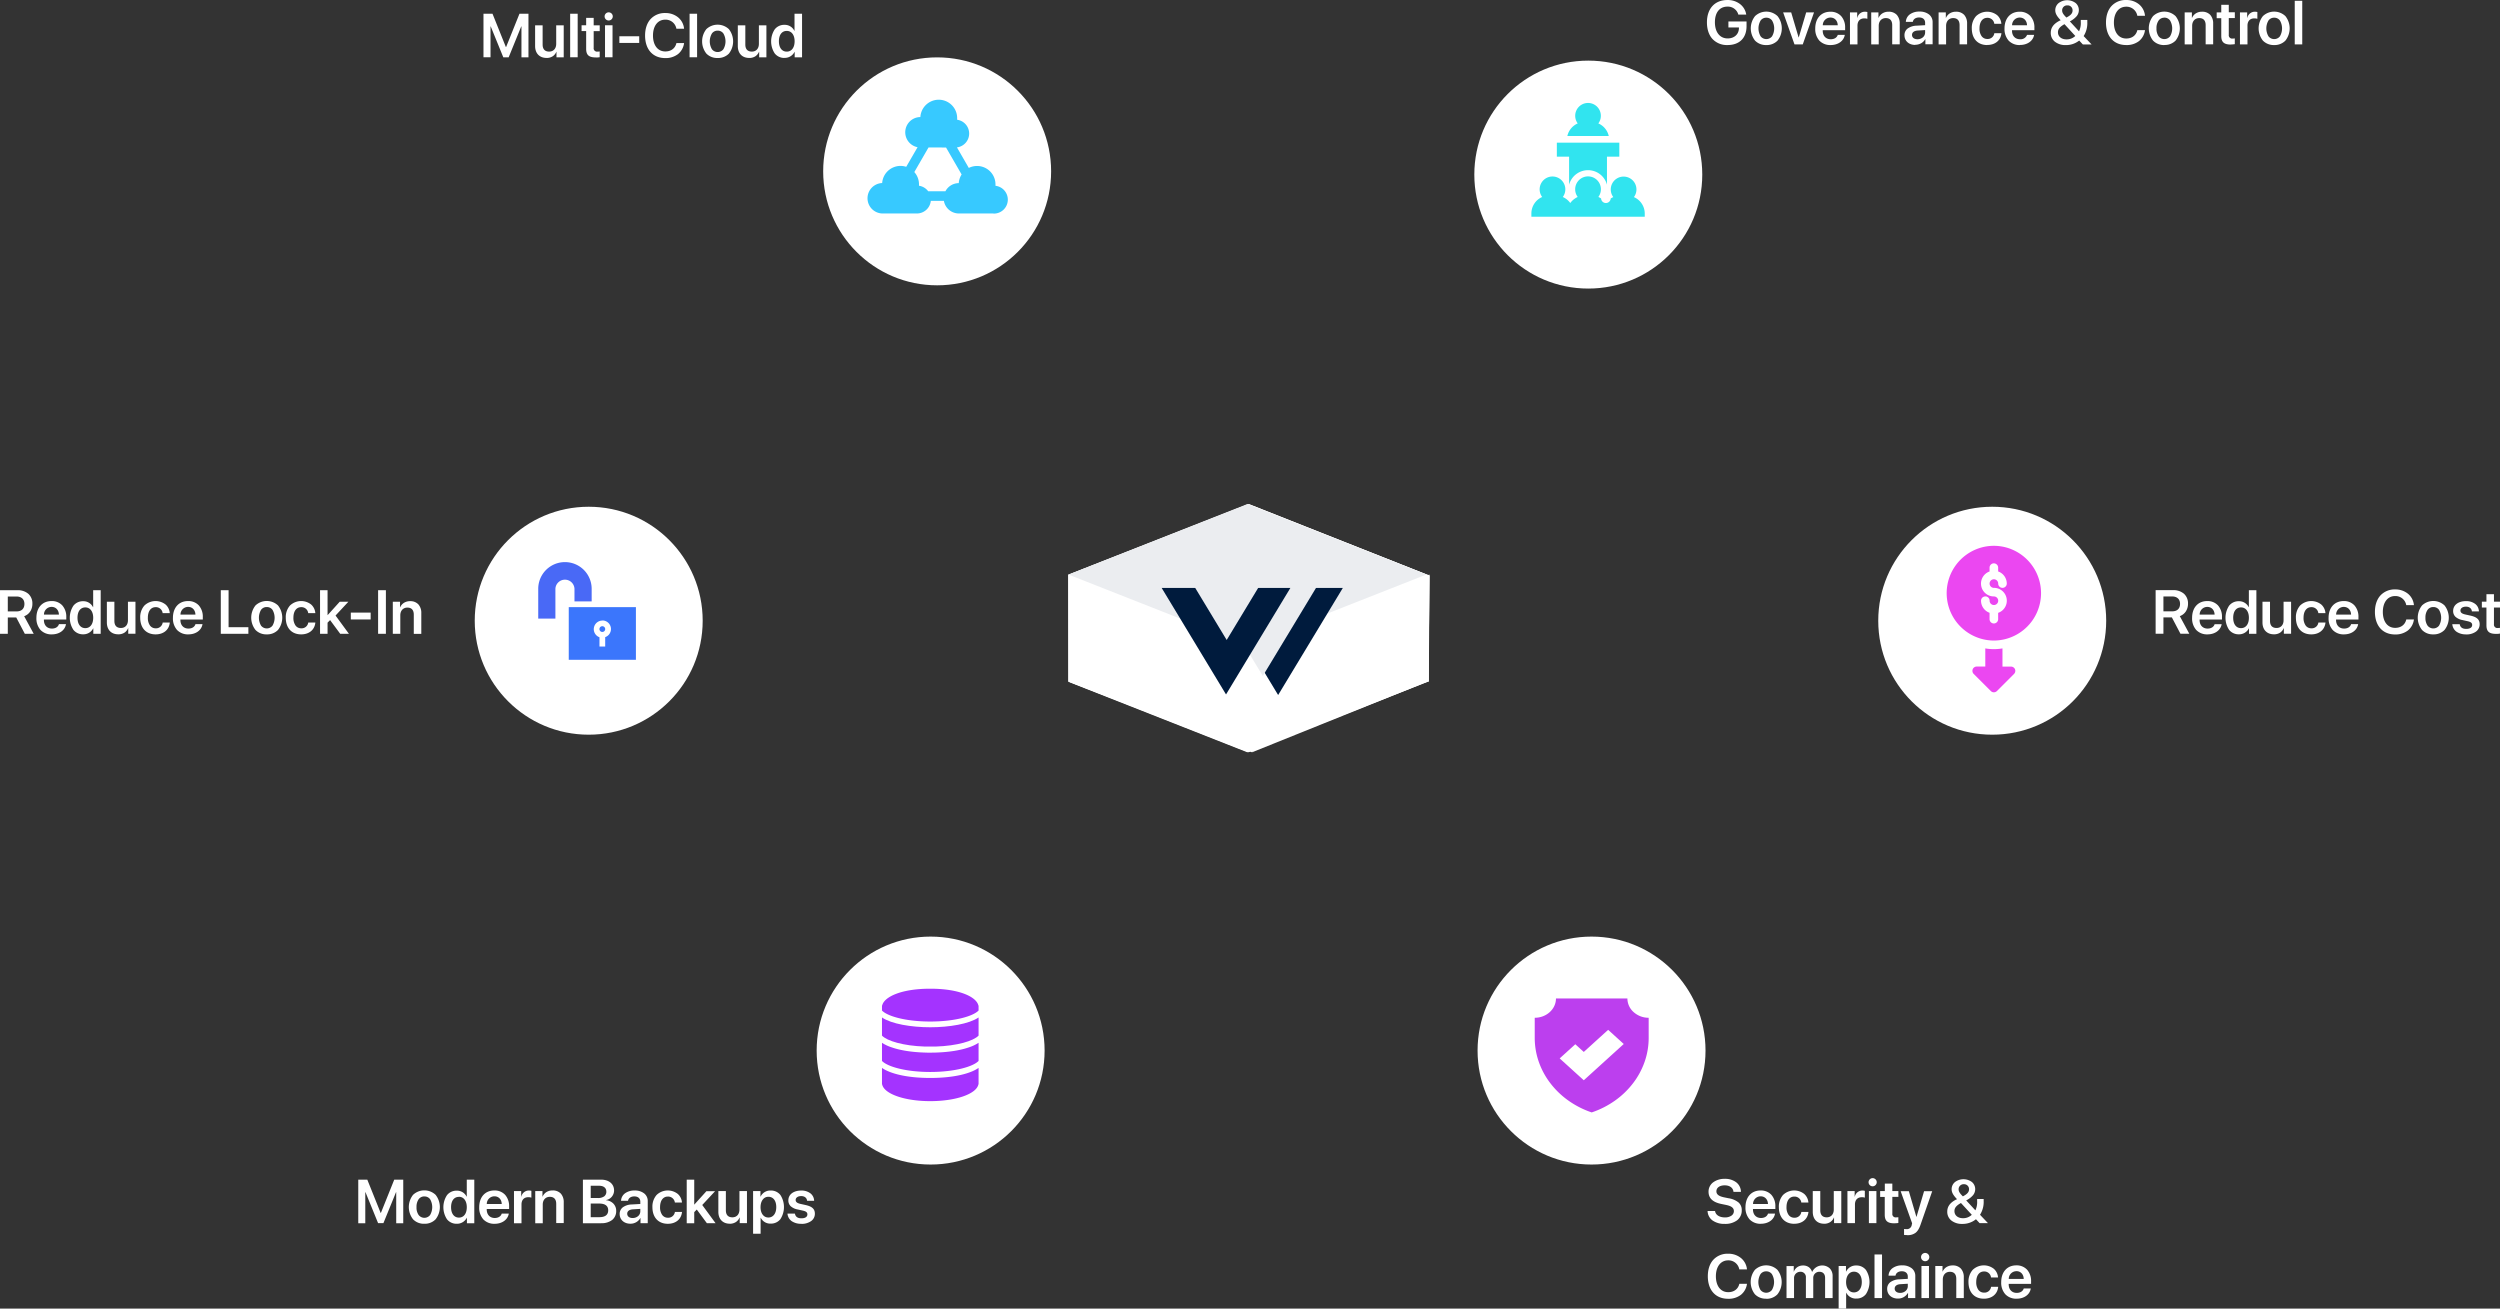 <svg xmlns="http://www.w3.org/2000/svg" xmlns:xlink="http://www.w3.org/1999/xlink" id="Layer_1" data-name="Layer 1" viewBox="0 0 1529.96 800.85"><rect x="0" y="0" width="1529.96" height="800.85" fill="#333333" stroke="none"/><title>powers-illustration</title><g id="Group_2" data-name="Group 2"><a xlink:href="https://timber.io" target="_blank"><g xmlns="http://www.w3.org/2000/svg" id="Multi-Cloud"><circle id="Oval" cx="573.52" cy="104.86" r="69.75" fill="#fff"/><path id="Multi-Cloud-2" d="M6819.7,6834.63c-7.65,0-12.4-5.29-12.4-13.8,0-4.16,1.16-7.64,3.36-10.07a11.75,11.75,0,0,1,9-3.7,12.12,12.12,0,0,1,7.86,2.65,10.17,10.17,0,0,1,3.64,6.94h-4.7a6.69,6.69,0,0,0-6.8-5.54c-4.57,0-7.52,3.81-7.52,9.72s2.89,9.74,7.54,9.74c3.53,0,6.07-1.91,6.8-5.12h4.68a10.27,10.27,0,0,1-3.7,6.73A12.37,12.37,0,0,1,6819.7,6834.63Zm32-.06a9.18,9.18,0,0,1-6.9-2.71,12.06,12.06,0,0,1,0-14.95,10.06,10.06,0,0,1,13.77,0,12.1,12.1,0,0,1,0,15A9.22,9.22,0,0,1,6851.67,6834.57Zm0-16.73a4.18,4.18,0,0,0-3.49,1.71,9.55,9.55,0,0,0,0,9.67,4.45,4.45,0,0,0,6.24.77,4.61,4.61,0,0,0,.76-.77,9.58,9.58,0,0,0,0-9.67,4.22,4.22,0,0,0-3.5-1.72Zm19.3,16.69c-4.29,0-6.95-2.79-6.95-7.28v-12.67h4.6v11.74c0,2.83,1.37,4.33,4,4.33s4.3-1.86,4.3-4.73v-11.34h4.6v19.6h-4.43v-3.4h-.1a6.08,6.08,0,0,1-2.26,2.77,6.76,6.76,0,0,1-3.72,1Zm-124,0c-4.29,0-7-2.79-7-7.28v-12.67h4.6v11.74c0,2.83,1.37,4.33,4,4.33s4.31-1.86,4.31-4.73v-11.34h4.6v19.6h-4.43v-3.4H6753a6,6,0,0,1-2.27,2.77,6.76,6.76,0,0,1-3.72,1Zm145.58,0a7.37,7.37,0,0,1-5.92-2.73,13.41,13.41,0,0,1,0-14.78,7.34,7.34,0,0,1,5.92-2.74,6.5,6.5,0,0,1,6.06,3.63h.11V6807.5h4.61v26.68h-4.51v-3.35h-.08a6.67,6.67,0,0,1-6.19,3.67ZM6894,6818c-3,0-4.8,2.43-4.8,6.34s1.84,6.34,4.8,6.34,4.81-2.49,4.81-6.34-1.88-6.34-4.8-6.34Zm-116.86,16.23c-4.25,0-5.9-1.48-5.9-5.3v-10.84h-2.81v-3.55h2.81V6810h4.6v4.58h3.7v3.55h-3.7v10.19a2.06,2.06,0,0,0,1.71,2.35,2.36,2.36,0,0,0,.65,0,9.76,9.76,0,0,0,1.32-.09v3.51A12.66,12.66,0,0,1,6777.09,6834.27Zm-64.43-.09h-4.31V6807.5h5.53l8.17,20.36h.15l8.17-20.36h5.51v26.68h-4.29v-18.93h-.13l-7.71,18.93h-3.26l-7.71-18.93h-.12v18.93Zm126.42,0h-4.6V6807.5h4.6v26.68Zm-51.75,0h-4.6v-19.6h4.6v19.6Zm-21.33,0h-4.6V6807.5h4.6v26.68Zm37.66-8.78h-12.15v-4.1h12.15ZM6785,6811.63a2.5,2.5,0,1,1,2.53-2.5,2.52,2.52,0,0,1-2.53,2.5Z" transform="translate(-6412.52 -6799.08)" fill="#fff"/><g id="cloud-computing"><path id="Shape" d="M7020.5,6929.73h-21.17a9.34,9.34,0,0,1-9.17-7.73h-8a8.58,8.58,0,0,1-8.5,7.73h-21.16a9.32,9.32,0,0,1-.11-18.63,11.28,11.28,0,0,1,12-10.46,10.92,10.92,0,0,1,2.72.53l6.95-12a9.31,9.31,0,0,1,1.71-18.45,11.27,11.27,0,0,1,22.52.79c0,.29,0,.58,0,.86a8.53,8.53,0,0,1-.13,16.91l7.25,12.57a11.28,11.28,0,0,1,16.33,10.08,8.12,8.12,0,0,1,0,.86,8.53,8.53,0,0,1-1.22,17Zm-39.73-40.42-8.7,15.07a11.3,11.3,0,0,1,2.86,7.51c0,.28,0,.57,0,.86a8.61,8.61,0,0,1,5.65,3.4h10.51a9.3,9.3,0,0,1,8.17-5,11.36,11.36,0,0,1,1.76-5.29l-9.53-16.5Z" transform="translate(-6412.52 -6799.08)" fill="#37c9ff"/></g></g></a><a xlink:href="https://timber.io" target="_blank"><g xmlns="http://www.w3.org/2000/svg" id="Lock-In"><circle id="Oval-2" cx="360.28" cy="379.87" r="69.75" fill="#fff"/><g id="lock"><path id="Path" d="M6764.09,7159.43v7.7h10.52v-7.7a16.35,16.35,0,1,0-32.7,0v18.21h10.51v-18.21a5.84,5.84,0,0,1,11.67,0Z" transform="translate(-6412.52 -6799.08)" fill="#4969f6"/><path id="Shape-2" d="M6801.69,7202.86h-41.1v-32.22h41.1v32.22Zm-20.55-24a5.26,5.26,0,0,0-1.75,10.21v5.67h3.5V7189a5.25,5.25,0,0,0-1.75-10.21Z" transform="translate(-6412.52 -6799.08)" fill="#3b76fc"/><path id="Path-2" d="M6781.14,7182.31a1.76,1.76,0,1,0,1.75,1.76h0A1.76,1.76,0,0,0,6781.14,7182.31Z" transform="translate(-6412.52 -6799.08)" fill="#3b76fc"/></g><path id="ReduceLock-In" d="M6596.84,7187.31c-5.82,0-9.43-3.9-9.43-10.19a10.68,10.68,0,0,1,2.56-7.45,9.87,9.87,0,0,1,13-.6,7.78,7.78,0,0,1,2.52,5.24h-4.35a4.13,4.13,0,0,0-4.29-3.66c-2.94,0-4.77,2.48-4.77,6.47a8,8,0,0,0,1.31,4.78,4.25,4.25,0,0,0,3.5,1.7,4.07,4.07,0,0,0,4.27-3.55h4.35C6605.13,7184.46,6601.73,7187.31,6596.84,7187.31Zm-21.06,0a9.17,9.17,0,0,1-6.9-2.71,12.06,12.06,0,0,1,0-15,10.06,10.06,0,0,1,13.77,0,12.08,12.08,0,0,1,0,15,9.16,9.16,0,0,1-6.89,2.71Zm0-16.73a4.19,4.19,0,0,0-3.5,1.71,9.58,9.58,0,0,0,0,9.67,4.44,4.44,0,0,0,6.23.77,4.67,4.67,0,0,0,.77-.77,9.64,9.64,0,0,0,0-9.67,4.21,4.21,0,0,0-3.5-1.71Zm-48,16.73a9.12,9.12,0,0,1-6.92-2.71,10.59,10.59,0,0,1-2.51-7.4c0-6.25,3.63-10.28,9.24-10.28a8.65,8.65,0,0,1,6.61,2.67,10.33,10.33,0,0,1,2.43,7.14v1.5h-13.7v.28c0,3.19,1.94,5.25,4.94,5.25,2.12,0,3.76-1,4.27-2.7h4.31c-.6,3.74-4.08,6.25-8.67,6.25Zm-.17-16.83a4.71,4.71,0,0,0-4.64,4.72h9.15c-.09-2.82-1.9-4.72-4.51-4.72Zm-19.85,16.83c-5.82,0-9.43-3.9-9.43-10.19a10.68,10.68,0,0,1,2.56-7.45,9.88,9.88,0,0,1,13-.6,7.78,7.78,0,0,1,2.52,5.24h-4.35a4.14,4.14,0,0,0-4.28-3.66c-2.95,0-4.77,2.48-4.77,6.47a7.93,7.93,0,0,0,1.3,4.78,4.25,4.25,0,0,0,3.5,1.7,4.09,4.09,0,0,0,4.28-3.55h4.34C6516.06,7184.46,6512.65,7187.31,6507.76,7187.31Zm-63.53,0a9.14,9.14,0,0,1-6.92-2.71,10.64,10.64,0,0,1-2.51-7.4c0-6.25,3.63-10.28,9.25-10.28a8.63,8.63,0,0,1,6.6,2.67,10.39,10.39,0,0,1,2.44,7.14v1.5h-13.7v.28c0,3.19,1.93,5.25,4.93,5.25,2.13,0,3.76-1,4.27-2.7h4.31C6452.3,7184.8,6448.82,7187.31,6444.23,7187.31Zm-.17-16.83a4.71,4.71,0,0,0-4.64,4.72h9.15c-.09-2.82-1.9-4.72-4.51-4.72Zm40.81,16.79c-4.29,0-6.95-2.79-6.95-7.28v-12.67h4.6v11.74c0,2.83,1.37,4.33,4,4.33s4.3-1.86,4.3-4.73v-11.34h4.6v19.6H6491v-3.4h-.09a6,6,0,0,1-2.27,2.77A6.76,6.76,0,0,1,6484.87,7187.27Zm-21.5,0a7.37,7.37,0,0,1-5.92-2.73,13.41,13.41,0,0,1,0-14.78,7.35,7.35,0,0,1,5.92-2.74,6.49,6.49,0,0,1,6.06,3.63h.11v-10.38h4.6v26.68h-4.51v-3.35h-.07a6.67,6.67,0,0,1-6.19,3.67Zm1.38-16.46c-3,0-4.8,2.43-4.8,6.34s1.84,6.34,4.8,6.34,4.81-2.49,4.81-6.34-1.89-6.34-4.81-6.34Zm192.76,16.14h-4.6v-19.6h4.42v3.37h.1a6,6,0,0,1,2.34-2.74,7.09,7.09,0,0,1,3.81-1,6.59,6.59,0,0,1,5,2,7.74,7.74,0,0,1,1.77,5.35v12.66h-4.6v-11.74c0-2.83-1.36-4.33-3.92-4.33s-4.33,1.85-4.33,4.72v11.35Zm-44.53,0h-4.6v-26.68h4.6v15.25h.05l7.38-8.17h5.3l-7.84,8.43,8.18,11.17h-5.33l-6.19-8.38-1.55,1.57v6.8Zm-195.69,0h-4.77v-26.68h10.6a9.92,9.92,0,0,1,6.77,2.24,7.9,7.9,0,0,1,2.45,6.06,8.49,8.49,0,0,1-1.32,4.7,7.35,7.35,0,0,1-3.71,2.92l5.83,10.75h-5.44l-5.25-10h-5.16v10Zm0-22.81v9.11h5.38c3,0,4.79-1.66,4.79-4.57s-1.87-4.55-4.88-4.55Zm231.39,22.81h-4.77v-26.68h4.77v26.68Zm-84.16,0h-16.88v-26.68h4.77v22.65h12.11v4Zm74.84-8.78h-12.15V7174h12.15v4.1Z" transform="translate(-6412.52 -6799.08)" fill="#fff"/></g></a><a xlink:href="https://timber.io" target="_blank"><g xmlns="http://www.w3.org/2000/svg" id="Backup"><circle id="Oval-3" cx="569.53" cy="642.93" r="69.75" fill="#fff"/><g id="database"><path id="Path-3" d="M6984.91,7443.24c-1,0-2.05.05-3.08.05s-2.06,0-3.09-.05c-8.68-.24-15.59-1.46-20.57-3.21a24.24,24.24,0,0,1-5.89-2.78v11.11c3.36,3.51,14.65,6.75,29.55,6.75s26.19-3.24,29.56-6.75v-11.11a24.44,24.44,0,0,1-5.94,2.8C7000.47,7441.79,6993.57,7443,6984.91,7443.24Z" transform="translate(-6412.52 -6799.08)" fill="#a433ff"/><path id="Path-4" d="M6952.28,7421.75v11.11c3.12,3.26,13,6.28,26.34,6.7h.42l1.16,0h3.27l1.16,0h.41c13.3-.42,23.23-3.44,26.35-6.7v-11.11c-5.76,3.95-17.92,6-29.56,6S6958,7425.7,6952.28,7421.75Z" transform="translate(-6412.52 -6799.08)" fill="#a433ff"/><path id="Path-5" d="M7011.23,7414.25c-1.33-5.09-11.53-10.1-29.4-10.1s-28,5-29.38,10.06a1.06,1.06,0,0,0-.17.58v2.72c3.35,3.5,14.56,6.73,29.55,6.73s26.2-3.23,29.56-6.73v-2.72A1.13,1.13,0,0,0,7011.23,7414.25Z" transform="translate(-6412.52 -6799.08)" fill="#a433ff"/><path id="Path-6" d="M6952.28,7452.62v9.7a1.09,1.09,0,0,0,.13.53c1.4,5.79,13.89,10.11,29.42,10.11s28-4.3,29.41-10.07a1.16,1.16,0,0,0,.15-.57v-9.7c-4.89,3.44-15,6.15-29.56,6.15S6957.16,7456.06,6952.28,7452.62Z" transform="translate(-6412.52 -6799.08)" fill="#a433ff"/></g><path id="ModernBackups" d="M6878,7554.09h-4.6V7528h4.5v3.38h.09a6.59,6.59,0,0,1,6.17-3.72,7.34,7.34,0,0,1,5.94,2.72,13.59,13.59,0,0,1,0,14.81,7.26,7.26,0,0,1-5.87,2.72,6.5,6.5,0,0,1-6.14-3.57H6878v9.71Zm4.75-22.6c-2.84,0-4.77,2.55-4.79,6.34s1.9,6.35,4.79,6.35,4.83-2.43,4.83-6.35S6885.75,7531.49,6882.77,7531.49Zm20.17,16.53a10,10,0,0,1-6-1.69,6.27,6.27,0,0,1-2.48-4.54H6899c.35,1.93,1.66,2.87,4,2.87s3.63-.92,3.63-2.39c0-1.21-.78-1.86-2.76-2.31l-3.25-.72a8.52,8.52,0,0,1-4.23-2,4.79,4.79,0,0,1-1.41-3.56c0-3.61,3.16-6,7.86-6a8.93,8.93,0,0,1,5.7,1.75,5.89,5.89,0,0,1,2.21,4.54h-4.29c-.19-1.82-1.54-2.9-3.62-2.9s-3.39,1-3.39,2.4c0,1.17.92,1.92,2.87,2.36l3.25.72c4,.9,5.64,2.44,5.64,5.33a5.41,5.41,0,0,1-2.3,4.48,9.92,9.92,0,0,1-5.91,1.71Zm-81.7,0c-5.81,0-9.43-3.9-9.43-10.19a10.74,10.74,0,0,1,2.56-7.45,9.88,9.88,0,0,1,13-.6,7.78,7.78,0,0,1,2.52,5.24h-4.34a4.15,4.15,0,0,0-4.29-3.66c-2.94,0-4.77,2.48-4.77,6.48a7.84,7.84,0,0,0,1.31,4.77,4.22,4.22,0,0,0,3.5,1.7,4.07,4.07,0,0,0,4.27-3.56h4.35c-.38,4.42-3.78,7.27-8.68,7.27Zm-106,0a9.15,9.15,0,0,1-6.92-2.71,10.68,10.68,0,0,1-2.51-7.4c0-6.25,3.63-10.28,9.25-10.28a8.66,8.66,0,0,1,6.61,2.67,10.4,10.4,0,0,1,2.44,7.15v1.5h-13.7v.27c0,3.19,1.93,5.25,4.93,5.25,2.12,0,3.76-1,4.27-2.7h4.31c-.6,3.74-4.08,6.25-8.67,6.25Zm-.16-16.82a4.69,4.69,0,0,0-4.64,4.71h9.15C6719.5,7533.09,6717.69,7531.2,6715.08,7531.2ZM6672.22,7548a9.16,9.16,0,0,1-6.9-2.71,12.08,12.08,0,0,1,0-15,10.06,10.06,0,0,1,13.77,0,12.08,12.08,0,0,1,0,15A9.15,9.15,0,0,1,6672.22,7548Zm0-16.73a4.24,4.24,0,0,0-3.49,1.71,8.05,8.05,0,0,0-1.31,4.84,7.89,7.89,0,0,0,1.31,4.83,4.43,4.43,0,0,0,6.23.77,4.32,4.32,0,0,0,.77-.77,9.61,9.61,0,0,0,0-9.67A4.18,4.18,0,0,0,6672.22,7531.29Zm186.92,16.7c-4.28,0-7-2.8-7-7.29V7528h4.6v11.74c0,2.83,1.37,4.32,4,4.32s4.31-1.86,4.31-4.73V7528h4.6v19.6h-4.44v-3.4h-.09a6.09,6.09,0,0,1-2.27,2.77A6.94,6.94,0,0,1,6859.14,7548Zm-60.84,0c-3.85,0-6.55-2.43-6.55-5.92a5,5,0,0,1,1.94-4.12,9.78,9.78,0,0,1,5.51-1.74l5.18-.3v-1.4c0-2-1.37-3.23-3.66-3.23-2.11,0-3.56,1-3.86,2.68h-4.27a6,6,0,0,1,2.36-4.52,9.59,9.59,0,0,1,5.95-1.77,9.11,9.11,0,0,1,5.84,1.78,5.87,5.87,0,0,1,2.19,4.73v13.5h-4.44v-3.13h-.09a6.89,6.89,0,0,1-6.1,3.44Zm6.08-9.08-4.53.28c-2.22.15-3.49,1.13-3.49,2.7s1.3,2.62,3.32,2.62a5.08,5.08,0,0,0,3.33-1.16,3.84,3.84,0,0,0,1.37-2.94ZM6692,7548a7.37,7.37,0,0,1-5.92-2.73,13.41,13.41,0,0,1,0-14.78,7.35,7.35,0,0,1,5.92-2.74,6.49,6.49,0,0,1,6.06,3.63h.12V7521h4.6v26.68h-4.51v-3.34h-.08A6.68,6.68,0,0,1,6692,7548Zm1.38-16.46c-3,0-4.81,2.43-4.81,6.34s1.85,6.35,4.81,6.35,4.81-2.49,4.81-6.35S6696.3,7531.49,6693.37,7531.49Zm144,16.14h-4.6V7521h4.6v15.26h.06l7.38-8.17h5.3l-7.84,8.43,8.17,11.16h-5.32l-6.19-8.38-1.56,1.58v6.8Zm-92.7,0h-4.6V7528h4.42v3.36h.09a6.14,6.14,0,0,1,2.34-2.75,7.11,7.11,0,0,1,3.82-1,6.61,6.61,0,0,1,5,1.95,7.77,7.77,0,0,1,1.77,5.35v12.67h-4.6v-11.74c0-2.83-1.35-4.32-3.92-4.32s-4.32,1.85-4.32,4.71v11.35Zm-108.6,0h-4.31V7521h5.53l8.17,20.36h.15l8.17-20.36h5.51v26.68H6655V7528.7h-.13l-7.71,18.93h-3.25l-7.71-18.93h-.13v18.93Zm95.59,0h-4.6V7528h4.42v3.41h.08a4.7,4.7,0,0,1,4.7-3.75,6.32,6.32,0,0,1,1.44.19v4.16a5.6,5.6,0,0,0-1.87-.26c-2.61,0-4.17,1.66-4.17,4.43v11.41Zm48.77,0h-11.19V7521h11.08c4.84,0,8,2.62,8,6.66a6,6,0,0,1-1.41,3.81,5.73,5.73,0,0,1-3.46,2v.14a7,7,0,0,1,4.44,2.06,6.28,6.28,0,0,1,1.72,4.43,6.93,6.93,0,0,1-2.44,5.55,10.3,10.3,0,0,1-6.71,2Zm-6.41-12.05v8.34h5.32c3.52,0,5.38-1.45,5.38-4.2s-1.93-4.14-5.58-4.14Zm0-10.91v7.53h4.36a6.41,6.41,0,0,0,3.85-1,3.4,3.4,0,0,0,1.35-2.87c0-2.31-1.63-3.64-4.46-3.64Z" transform="translate(-6412.52 -6799.08)" fill="#fff"/></g></a><a xlink:href="https://timber.io" target="_blank"><g xmlns="http://www.w3.org/2000/svg" id="Security"><circle id="Oval-4" cx="974" cy="642.93" r="69.75" fill="#fff"/><path id="Security_Complaince" data-name="Security Complaince" d="M7542.34,7599.92h-4.6v-26.05h4.49v3.38h.09a6.59,6.59,0,0,1,6.18-3.71,7.34,7.34,0,0,1,5.93,2.71,13.61,13.61,0,0,1,0,14.82,7.23,7.23,0,0,1-5.87,2.71,6.48,6.48,0,0,1-6.14-3.56h-.09v9.7Zm4.75-22.59c-2.85,0-4.77,2.55-4.79,6.34s1.9,6.34,4.79,6.34,4.82-2.43,4.82-6.34-1.85-6.34-4.82-6.34Zm-77,16.58c-7.65,0-12.41-5.28-12.41-13.79,0-4.16,1.16-7.65,3.36-10.08a11.82,11.82,0,0,1,9.05-3.7A12.11,12.11,0,0,1,7478,7569a10.23,10.23,0,0,1,3.65,6.95h-4.7a6.73,6.73,0,0,0-6.8-5.55c-4.57,0-7.53,3.82-7.53,9.73s2.89,9.74,7.55,9.74c3.52,0,6.06-1.91,6.8-5.12h4.67a10.27,10.27,0,0,1-3.7,6.73A12.25,12.25,0,0,1,7470.12,7593.91Zm176.57-.05a9.09,9.09,0,0,1-6.92-2.72,10.56,10.56,0,0,1-2.51-7.4c0-6.24,3.63-10.28,9.24-10.28a8.69,8.69,0,0,1,6.61,2.68,10.33,10.33,0,0,1,2.43,7.14v1.5h-13.7v.28c0,3.19,1.94,5.25,4.94,5.25,2.12,0,3.76-1,4.27-2.7h4.31C7654.76,7591.35,7651.27,7593.86,7646.69,7593.86Zm-.17-16.83a4.71,4.71,0,0,0-4.64,4.72H7651C7650.94,7578.93,7649.12,7577,7646.52,7577Zm-19.86,16.83c-5.81,0-9.43-3.9-9.43-10.19a10.73,10.73,0,0,1,2.57-7.45,9.87,9.87,0,0,1,13-.6,7.78,7.78,0,0,1,2.52,5.24H7631a4.12,4.12,0,0,0-4.29-3.66c-2.94,0-4.77,2.48-4.77,6.47a7.91,7.91,0,0,0,1.31,4.77,4.2,4.2,0,0,0,3.5,1.7,4.05,4.05,0,0,0,4.27-3.55h4.35C7635,7591,7631.56,7593.86,7626.66,7593.86Zm-133.23,0a9.22,9.22,0,0,1-6.9-2.71,12.08,12.08,0,0,1,0-14.95,10,10,0,0,1,13.77,0,12.08,12.08,0,0,1,0,15,9.18,9.18,0,0,1-6.9,2.72Zm0-16.74a4.22,4.22,0,0,0-3.49,1.72,9.61,9.61,0,0,0,0,9.67,4.44,4.44,0,0,0,6.24.76,4.21,4.21,0,0,0,.76-.76,9.58,9.58,0,0,0,0-9.67,4.22,4.22,0,0,0-3.5-1.72Zm80.58,16.66c-3.85,0-6.54-2.43-6.54-5.91a5,5,0,0,1,1.93-4.12,9.81,9.81,0,0,1,5.52-1.74l5.17-.3v-1.4c0-2-1.37-3.24-3.66-3.24-2.11,0-3.56,1-3.86,2.68h-4.27a6,6,0,0,1,2.36-4.51,9.56,9.56,0,0,1,6-1.77,9.09,9.09,0,0,1,5.83,1.77,5.87,5.87,0,0,1,2.19,4.73v13.5h-4.44v-3.13h-.09A6.84,6.84,0,0,1,7574,7593.78Zm6.08-9.07-4.53.27c-2.22.15-3.49,1.14-3.49,2.7s1.3,2.63,3.33,2.63a5,5,0,0,0,3.32-1.17,3.81,3.81,0,0,0,1.37-2.93v-1.5Zm21.43,8.76h-4.6v-19.6h4.42v3.37h.09a6.09,6.09,0,0,1,2.35-2.74,7.09,7.09,0,0,1,3.81-1,6.6,6.6,0,0,1,5,1.95,7.72,7.72,0,0,1,1.77,5.35v12.67h-4.6v-11.74c0-2.83-1.35-4.33-3.91-4.33s-4.33,1.85-4.33,4.72v11.35Zm-79.31,0h-4.48v-12.55a3.25,3.25,0,0,0-2.95-3.53,3.13,3.13,0,0,0-.53,0,3.82,3.82,0,0,0-3.78,3.84,2.09,2.09,0,0,0,0,.25v12h-4.6v-19.6h4.42v3.4h.09a5.78,5.78,0,0,1,2.11-2.74,6.21,6.21,0,0,1,3.47-1,5.92,5.92,0,0,1,3.51,1,5.2,5.2,0,0,1,2,2.91h.12a6.79,6.79,0,0,1,10.74-2.15,6.6,6.6,0,0,1,1.75,4.74v13.44h-4.6v-12.31c0-2.4-1.28-3.78-3.51-3.78a3.69,3.69,0,0,0-3.74,3.64,1.9,1.9,0,0,0,0,.34v12.11Zm70.84,0h-4.6v-19.6h4.6Zm-28.73,0h-4.6v-26.68h4.6v26.68Zm26.4-22.55a2.53,2.53,0,1,1,1.8-.74,2.5,2.5,0,0,1-1.8.74Zm-11.11-16a17,17,0,0,1-1.81-.08v-3.64a9.79,9.79,0,0,0,1.33.08,3,3,0,0,0,3.38-2.54,2.11,2.11,0,0,1,.07-.27l0-.07,0,0v-.1a5.26,5.26,0,0,0,.15-.6l-7-19.62h5l4.6,15.68h.09l4.63-15.68H7595l-7.1,20.38c-.86,2.51-1.81,4.08-3.1,5.08a8,8,0,0,1-5.2,1.43Zm33.8-6.83a10.32,10.32,0,0,1-6.65-2.06,6.75,6.75,0,0,1-2.52-5.42c0-3.06,1.6-5.35,5.05-7.22a2.38,2.38,0,0,0,.27-.14h0l.1-.05h0l.1-.05h0l.11-.06,0,0,.05,0h0l.08,0,0,0h0l.23-.12c-2.42-2.52-3.31-4.18-3.31-6.14a5.62,5.62,0,0,1,2.06-4.36,8.67,8.67,0,0,1,10.36,0,5.62,5.62,0,0,1,2,4.35,5.86,5.86,0,0,1-1.32,3.7,13.34,13.34,0,0,1-4.19,3.19l5.62,6.08a11.73,11.73,0,0,0,1.07-5.78v-1.18h4V7534a14.74,14.74,0,0,1-2.23,8.5l4.86,5.12H7624l-2.22-2.39a12.88,12.88,0,0,1-8.36,2.86Zm-.78-12.77h0a5.19,5.19,0,0,0-.77.42c-2.29,1.42-3.22,2.73-3.22,4.51,0,2.6,2.1,4.35,5.23,4.35a7.56,7.56,0,0,0,5.38-2.09l-6.61-7.19Zm1.76-11.52a3.06,3.06,0,0,0-3.2,2.9v.21c0,1.3.68,2.44,2.61,4.32,2.68-1.37,3.77-2.63,3.77-4.34a3,3,0,0,0-2.91-3.09,2.43,2.43,0,0,0-.27,0ZM7468,7548.08a12.4,12.4,0,0,1-7.47-2.12,7.43,7.43,0,0,1-3-5.78h4.57c.34,2.43,2.67,3.94,6.08,3.94a6.82,6.82,0,0,0,3.93-1.07,3.33,3.33,0,0,0,1.52-2.74c0-2-1.44-3.13-4.81-3.83l-2.86-.59c-5.27-1.08-7.84-3.53-7.84-7.51a7.06,7.06,0,0,1,2.79-5.7,11.54,11.54,0,0,1,7.12-2.17,11.15,11.15,0,0,1,7.13,2.2,7.46,7.46,0,0,1,2.78,5.78h-4.56c-.22-2.48-2.28-4-5.38-4s-5.07,1.47-5.07,3.65c0,1.86,1.44,3,4.66,3.68l2.88.59a12.63,12.63,0,0,1,6.1,2.64,6.14,6.14,0,0,1,1.87,4.74,7.49,7.49,0,0,1-2.81,6.07A12.07,12.07,0,0,1,7468,7548.08Zm42.58-.06c-5.81,0-9.43-3.9-9.43-10.19a10.79,10.79,0,0,1,2.56-7.45,9.89,9.89,0,0,1,13-.6,7.84,7.84,0,0,1,2.53,5.25h-4.35a4.13,4.13,0,0,0-4.29-3.66c-2.94,0-4.77,2.48-4.77,6.47a7.84,7.84,0,0,0,1.31,4.77,4.22,4.22,0,0,0,3.5,1.7,4.07,4.07,0,0,0,4.27-3.55h4.35C7518.87,7545.17,7515.47,7548,7510.57,7548Zm-20.43,0a9.15,9.15,0,0,1-6.92-2.71,10.68,10.68,0,0,1-2.51-7.4c0-6.25,3.63-10.28,9.25-10.28a8.7,8.7,0,0,1,6.61,2.67,10.39,10.39,0,0,1,2.43,7.15v1.5h-13.7v.27c0,3.19,1.94,5.25,4.94,5.25,2.12,0,3.76-1,4.27-2.7h4.3C7498.22,7545.51,7494.73,7548,7490.14,7548Zm-.16-16.82a4.69,4.69,0,0,0-4.64,4.71h9.15c-.1-2.82-1.91-4.71-4.51-4.71Zm38.86,16.78c-4.29,0-6.95-2.79-6.95-7.28V7528h4.6v11.74c0,2.83,1.37,4.33,3.95,4.33s4.31-1.86,4.31-4.73V7528h4.6v19.6h-4.43v-3.4h-.09a6.06,6.06,0,0,1-2.27,2.78A6.67,6.67,0,0,1,7528.84,7548Zm43-.25c-4.24,0-5.9-1.49-5.9-5.31v-10.84h-2.81V7528H7566v-4.58h4.6V7528h3.7v3.55h-3.7v10.19a2.05,2.05,0,0,0,1.71,2.35,1.83,1.83,0,0,0,.66,0,9.5,9.5,0,0,0,1.31-.09v3.51a13.56,13.56,0,0,1-2.38.19Zm-11-.1h-4.6V7528h4.6v19.6Zm-13.12,0h-4.61V7528h4.42v3.43h.09a4.71,4.71,0,0,1,4.7-3.76,5.37,5.37,0,0,1,1.44.19v4.16a5.58,5.58,0,0,0-1.86-.26c-2.62,0-4.18,1.66-4.18,4.44v11.4Zm10.79-22.55a2.5,2.5,0,1,1,2.53-2.5,2.52,2.52,0,0,1-2.53,2.5Z" transform="translate(-6412.52 -6799.08)" fill="#fff"/><g id="shield"><path id="Shape-3" d="M7386.63,7479.87h0a54.94,54.94,0,0,1-14.3-7.27,50.93,50.93,0,0,1-11-10.59,46.87,46.87,0,0,1-7.08-13.06,44.55,44.55,0,0,1-2.5-14.7v-12.31c7.18,0,13-5.3,13-11.82h43.71a11.23,11.23,0,0,0,3.82,8.35,13.63,13.63,0,0,0,9.2,3.47v12.31a44.3,44.3,0,0,1-2.5,14.7,46.84,46.84,0,0,1-7.07,13.06,51.16,51.16,0,0,1-11,10.59,55.1,55.1,0,0,1-14.3,7.27Zm-10.05-41.73-9.56,8.67,14.75,13.38,24.46-22.2-9.55-8.67-14.91,13.53Z" transform="translate(-6412.52 -6799.08)" fill="#bc3fee"/></g></g></a><a xlink:href="https://timber.io" target="_blank"><g xmlns="http://www.w3.org/2000/svg" id="Cost"><circle id="Oval-5" cx="1219.21" cy="379.87" r="69.75" fill="#fff"/><g id="loss"><path id="Shape-4" d="M7632.73,7191.09a29,29,0,0,1-11.24-55.68,28.59,28.59,0,0,1,22.48,0,29,29,0,0,1-11.24,55.68Zm-5.23-27a2.62,2.62,0,0,0-2.62,2.63,7.87,7.87,0,0,0,5.22,7.38V7178a2.63,2.63,0,0,0,5.26,0v-3.87a7.86,7.86,0,0,0-2.6-15.29,2.63,2.63,0,1,1,2.62-2.63h0a2.63,2.63,0,0,0,5.26,0,7.89,7.89,0,0,0-5.28-7.41v-2.33a2.63,2.63,0,0,0-5.26,0v2.35a7.86,7.86,0,0,0,2.66,15.27,2.63,2.63,0,1,1-2.63,2.63A2.63,2.63,0,0,0,7627.5,7164.05Z" transform="translate(-6412.52 -6799.08)" fill="#eb47f1"/><path id="Path-7" d="M7645.67,7208.65a2.64,2.64,0,0,0-2.43-1.62H7638V7195.9a30.91,30.91,0,0,1-10.51,0V7207h-5.26a2.62,2.62,0,0,0-2.62,2.63,2.66,2.66,0,0,0,.76,1.86l10.51,10.5a2.63,2.63,0,0,0,3.72,0h0l10.5-10.5A2.64,2.64,0,0,0,7645.67,7208.65Z" transform="translate(-6412.52 -6799.08)" fill="#eb47f1"/></g><path id="ReduceCost" d="M7878.34,7187.37c-7.65,0-12.4-5.29-12.4-13.8,0-4.16,1.16-7.64,3.36-10.07a11.78,11.78,0,0,1,9-3.7,12.12,12.12,0,0,1,7.86,2.65,10.15,10.15,0,0,1,3.64,6.95h-4.7a6.71,6.71,0,0,0-6.8-5.55c-4.57,0-7.52,3.82-7.52,9.73s2.89,9.74,7.54,9.74c3.53,0,6.07-1.91,6.8-5.12h4.68a10.27,10.27,0,0,1-3.7,6.73A12.42,12.42,0,0,1,7878.34,7187.37Zm43.43-.06a10,10,0,0,1-6-1.69,6.3,6.3,0,0,1-2.48-4.54h4.53c.36,1.93,1.66,2.87,4,2.87s3.63-.92,3.63-2.39c0-1.22-.78-1.86-2.76-2.31l-3.25-.72a8.65,8.65,0,0,1-4.23-2,4.84,4.84,0,0,1-1.41-3.57c0-3.6,3.16-6,7.86-6a8.93,8.93,0,0,1,5.7,1.75,5.89,5.89,0,0,1,2.21,4.53h-4.29c-.19-1.81-1.54-2.9-3.62-2.9s-3.39,1-3.39,2.4c0,1.18.91,1.93,2.87,2.37l3.25.72c4,.89,5.64,2.44,5.64,5.33a5.41,5.41,0,0,1-2.3,4.48,9.92,9.92,0,0,1-5.91,1.71Zm-20.11,0a9.18,9.18,0,0,1-6.9-2.71,12.06,12.06,0,0,1,0-15,10.06,10.06,0,0,1,13.77,0,12.1,12.1,0,0,1,0,15,9.18,9.18,0,0,1-6.9,2.71Zm0-16.73a4.18,4.18,0,0,0-3.49,1.71,8,8,0,0,0-1.32,4.83,8.05,8.05,0,0,0,1.31,4.84,4.44,4.44,0,0,0,6.24.77,4.61,4.61,0,0,0,.76-.77,9.58,9.58,0,0,0,0-9.67,4.19,4.19,0,0,0-3.5-1.71ZM7847,7187.31a9.14,9.14,0,0,1-6.92-2.71,10.64,10.64,0,0,1-2.51-7.4c0-6.25,3.63-10.28,9.24-10.28a8.65,8.65,0,0,1,6.61,2.67,10.33,10.33,0,0,1,2.43,7.14v1.5h-13.7v.28c0,3.19,1.94,5.25,4.94,5.25,2.12,0,3.76-1,4.27-2.7h4.31C7855.06,7184.8,7851.58,7187.31,7847,7187.31Zm-.17-16.82a4.69,4.69,0,0,0-4.64,4.71h9.15c-.09-2.82-1.9-4.71-4.51-4.71ZM7827,7187.31c-5.81,0-9.42-3.9-9.42-10.19a10.68,10.68,0,0,1,2.56-7.45,9.88,9.88,0,0,1,13-.6,7.82,7.82,0,0,1,2.52,5.24h-4.35a4.14,4.14,0,0,0-4.29-3.66c-2.94,0-4.77,2.48-4.77,6.47a7.94,7.94,0,0,0,1.31,4.78,4.22,4.22,0,0,0,3.5,1.7,4.07,4.07,0,0,0,4.27-3.55h4.35C7835.26,7184.46,7831.86,7187.31,7827,7187.31Zm-63.52,0a9.14,9.14,0,0,1-6.92-2.71,10.64,10.64,0,0,1-2.51-7.4c0-6.25,3.63-10.28,9.24-10.28a8.68,8.68,0,0,1,6.61,2.67,10.34,10.34,0,0,1,2.43,7.15v1.5h-13.7v.27c0,3.19,1.94,5.25,4.94,5.25,2.12,0,3.76-1,4.27-2.7h4.31C7771.51,7184.8,7768,7187.31,7763.44,7187.31Zm-.17-16.82a4.69,4.69,0,0,0-4.64,4.71h9.15c-.09-2.82-1.9-4.71-4.51-4.71Zm40.81,16.78c-4.29,0-7-2.79-7-7.28v-12.67h4.61v11.74c0,2.83,1.37,4.33,4,4.33s4.3-1.86,4.3-4.73v-11.34h4.6v19.6h-4.43v-3.4h-.09a6.11,6.11,0,0,1-2.27,2.78A6.84,6.84,0,0,1,7804.08,7187.27Zm-21.5,0a7.37,7.37,0,0,1-5.92-2.73,13.41,13.41,0,0,1,0-14.78,7.34,7.34,0,0,1,5.92-2.74,6.5,6.5,0,0,1,6.06,3.63h.11v-10.38h4.6v26.68h-4.51v-3.34h-.07a6.68,6.68,0,0,1-6.2,3.66Zm1.38-16.46c-3,0-4.8,2.43-4.8,6.34s1.84,6.34,4.8,6.34,4.81-2.49,4.81-6.34-1.89-6.34-4.81-6.34ZM7940.08,7187c-4.25,0-5.9-1.48-5.9-5.3v-10.84h-2.81v-3.55h2.81v-4.58h4.6v4.58h3.7v3.55h-3.7v10.19a2.06,2.06,0,0,0,1.71,2.35,1.78,1.78,0,0,0,.65,0,9.76,9.76,0,0,0,1.32-.09v3.51A11.88,11.88,0,0,1,7940.08,7187Zm-203.58-.09h-4.77v-26.68h10.59a9.93,9.93,0,0,1,6.78,2.24,7.9,7.9,0,0,1,2.45,6.06,8.63,8.63,0,0,1-1.32,4.7,7.38,7.38,0,0,1-3.71,2.92l5.82,10.76h-5.43l-5.25-10h-5.16Zm0-22.81v9.11h5.38c3,0,4.79-1.66,4.79-4.57s-1.87-4.54-4.88-4.54Z" transform="translate(-6412.52 -6799.08)" fill="#fff"/></g></a><a xlink:href="https://timber.io" target="_blank"><g xmlns="http://www.w3.org/2000/svg" id="Governance"><circle id="Oval-6" cx="972.01" cy="106.85" r="69.75" fill="#fff"/><g id="speech"><path id="Path-8" d="M7390.68,6874.61a7.85,7.85,0,1,0-12.62,0,11.07,11.07,0,0,0-6.34,7.68h25.33A11.06,11.06,0,0,0,7390.68,6874.61Z" transform="translate(-6412.52 -6799.08)" fill="#31e4ef"/><path id="Path-9" d="M7365.28,6886.39v8.55h7.5v17.2a12,12,0,0,1,23.18-.05v-17.15h7.56v-8.55Z" transform="translate(-6412.52 -6799.08)" fill="#31e4ef"/><path id="Path-10" d="M7412.45,6919.7a7.86,7.86,0,1,0-12.62,0,10.44,10.44,0,0,0-1.58.85,2.95,2.95,0,0,1-5.89,0l-.5-.33v0a11.87,11.87,0,0,0-1.18-.6,7.65,7.65,0,0,0,.92-1.59h0a7.87,7.87,0,1,0-15.09-3.25v.18a7.75,7.75,0,0,0,.63,3.08h0a7.4,7.4,0,0,0,.92,1.59,9.7,9.7,0,0,0-1.2.62v0l-.48.31a11.19,11.19,0,0,0-2.88,2.78,11.08,11.08,0,0,0-4.57-3.7,7.86,7.86,0,1,0-12.62,0,11,11,0,0,0-6.61,10.08v2h69.38v-2h0A11,11,0,0,0,7412.45,6919.7Z" transform="translate(-6412.52 -6799.08)" fill="#31e4ef"/></g><path id="Governance_Control" data-name="Governance Control" d="M7676.73,6826.67a10.38,10.38,0,0,1-6.65-2.06,6.78,6.78,0,0,1-2.52-5.42c0-3.06,1.6-5.36,5-7.22l.68-.35.07,0h0l0,0h0l.31-.16c-2.41-2.52-3.31-4.19-3.31-6.14a5.63,5.63,0,0,1,2.07-4.36,8.67,8.67,0,0,1,10.36-.05,5.62,5.62,0,0,1,2,4.35,5.8,5.8,0,0,1-1.32,3.7,13.4,13.4,0,0,1-4.19,3.2l5.62,6.08a11.78,11.78,0,0,0,1.07-5.79v-1.18h4v1.39a14.82,14.82,0,0,1-2.24,8.5l4.86,5.12h-5.36l-2.22-2.39A12.81,12.81,0,0,1,7676.73,6826.67Zm-.78-12.77a4.41,4.41,0,0,0-.77.42c-2.29,1.42-3.22,2.73-3.22,4.51,0,2.6,2.1,4.35,5.23,4.35a7.56,7.56,0,0,0,5.38-2.09l-6.61-7.2Zm1.76-11.52a3,3,0,0,0-3.19,2.89,1.48,1.48,0,0,0,0,.21c0,1.31.68,2.44,2.61,4.33,2.71-1.39,3.77-2.61,3.77-4.35a3,3,0,0,0-2.91-3.09Zm36.05,24.27c-7.65,0-12.41-5.28-12.41-13.79,0-4.16,1.17-7.65,3.37-10.08a11.75,11.75,0,0,1,9-3.69,12.12,12.12,0,0,1,7.85,2.64,10.19,10.19,0,0,1,3.65,7h-4.7a6.72,6.72,0,0,0-6.8-5.55c-4.57,0-7.52,3.82-7.52,9.72s2.89,9.75,7.54,9.75c3.52,0,6.07-1.92,6.8-5.13h4.68a10.27,10.27,0,0,1-3.7,6.73A12.3,12.3,0,0,1,7713.76,6826.65Zm-244,0a12.07,12.07,0,0,1-9.23-3.72c-2.22-2.43-3.39-5.94-3.39-10.16,0-8.44,4.8-13.68,12.54-13.68a12.34,12.34,0,0,1,7.7,2.46,10,10,0,0,1,3.81,6.47h-4.84a6.6,6.6,0,0,0-6.65-4.89c-4.8,0-7.68,3.58-7.68,9.58s3,9.89,7.8,9.89c4.05,0,6.82-2.52,6.9-6.28l0-.45h-6.44v-3.64h11.1v2.85c0,7.25-4.35,11.57-11.63,11.57Zm334.52,0a9.22,9.22,0,0,1-6.9-2.71,12.06,12.06,0,0,1,0-15,10,10,0,0,1,13.77,0,12.1,12.1,0,0,1,0,15,9.22,9.22,0,0,1-6.9,2.71Zm0-16.74a4.21,4.21,0,0,0-3.49,1.72,9.55,9.55,0,0,0,0,9.67,4.45,4.45,0,0,0,6.24.77,5,5,0,0,0,.76-.77,9.58,9.58,0,0,0,0-9.67,4.22,4.22,0,0,0-3.5-1.72Zm-67.22,16.74a9.22,9.22,0,0,1-6.9-2.71,12.06,12.06,0,0,1,0-15,10,10,0,0,1,13.77,0,12.08,12.08,0,0,1,0,15A9.18,9.18,0,0,1,7737.08,6826.6Zm0-16.74a4.21,4.21,0,0,0-3.49,1.72,8,8,0,0,0-1.32,4.83,8.05,8.05,0,0,0,1.31,4.84,4.45,4.45,0,0,0,6.24.76,4.55,4.55,0,0,0,.76-.76,9.58,9.58,0,0,0,0-9.67A4.23,4.23,0,0,0,7737.08,6809.86Zm-88.38,16.74a9.16,9.16,0,0,1-6.92-2.72,10.67,10.67,0,0,1-2.51-7.4c0-6.24,3.63-10.28,9.25-10.28a8.71,8.71,0,0,1,6.61,2.68,10.33,10.33,0,0,1,2.43,7.14v1.5h-13.7v.28c0,3.19,1.94,5.25,4.94,5.25a4.17,4.17,0,0,0,4.27-2.7h4.31C7656.78,6824.09,7653.29,6826.6,7648.7,6826.6Zm-.16-16.83a4.7,4.7,0,0,0-4.64,4.72h9.15c-.1-2.82-1.91-4.72-4.51-4.72Zm-19.86,16.83c-5.82,0-9.43-3.9-9.43-10.19a10.72,10.72,0,0,1,2.56-7.45,9.87,9.87,0,0,1,13-.6,7.74,7.74,0,0,1,2.52,5.24H7633a4.13,4.13,0,0,0-4.29-3.66c-2.94,0-4.77,2.48-4.77,6.47a7.82,7.82,0,0,0,1.31,4.77,4.19,4.19,0,0,0,3.5,1.7,4.06,4.06,0,0,0,4.27-3.55h4.34C7637,6823.75,7633.57,6826.6,7628.68,6826.6Zm-95.81,0a9.19,9.19,0,0,1-6.92-2.71,10.68,10.68,0,0,1-2.51-7.4c0-6.25,3.63-10.28,9.25-10.28a8.63,8.63,0,0,1,6.6,2.67,10.29,10.29,0,0,1,2.44,7.14v1.5H7528v.28c0,3.19,1.94,5.25,4.94,5.25,2.12,0,3.76-1,4.27-2.7h4.3c-.59,3.74-4.08,6.25-8.67,6.25Zm-.17-16.83a4.71,4.71,0,0,0-4.64,4.72h9.15c-.09-2.82-1.9-4.72-4.5-4.72Zm-39.2,16.83a9.23,9.23,0,0,1-6.9-2.71,12.08,12.08,0,0,1,0-15,10,10,0,0,1,13.77,0,12.1,12.1,0,0,1,0,15,9.22,9.22,0,0,1-6.9,2.71Zm0-16.74a4.22,4.22,0,0,0-3.49,1.72,9.58,9.58,0,0,0,0,9.67,4.44,4.44,0,0,0,6.23.76,4.61,4.61,0,0,0,.77-.76,9.58,9.58,0,0,0,0-9.67,4.24,4.24,0,0,0-3.5-1.72Zm91.1,16.66c-3.86,0-6.55-2.43-6.55-5.91a5,5,0,0,1,1.94-4.13,9.86,9.86,0,0,1,5.51-1.74l5.18-.3V6813c0-2-1.37-3.23-3.66-3.23-2.11,0-3.56,1-3.86,2.68h-4.27a6,6,0,0,1,2.36-4.52,9.68,9.68,0,0,1,6-1.77,9.16,9.16,0,0,1,5.84,1.79,5.87,5.87,0,0,1,2.18,4.73v13.5h-4.43v-3.13h-.1a6.24,6.24,0,0,1-2.53,2.51,7.2,7.2,0,0,1-3.57.92Zm6.08-9.08-4.53.28c-2.22.15-3.49,1.13-3.49,2.7s1.3,2.63,3.32,2.63a5.17,5.17,0,0,0,3.33-1.17,3.83,3.83,0,0,0,1.37-2.94Zm187.14,8.86c-4.24,0-5.9-1.49-5.9-5.31v-10.83h-2.81v-3.55h2.81V6802h4.6v4.59h3.7v3.55h-3.7v10.19a2.06,2.06,0,0,0,1.71,2.35,2.43,2.43,0,0,0,.66,0,8.17,8.17,0,0,0,1.31-.1v3.52a13.44,13.44,0,0,1-2.37.18Zm-23.7-.09h-4.6v-19.6h4.42V6810h.09a6.16,6.16,0,0,1,2.35-2.75,7.08,7.08,0,0,1,3.81-1,6.63,6.63,0,0,1,5,1.95,7.77,7.77,0,0,1,1.77,5.35v12.67h-4.6v-11.74c0-2.83-1.36-4.33-3.92-4.33s-4.33,1.85-4.33,4.72v11.35Zm-150.59,0h-4.6v-19.6h4.42V6810h.09a6.23,6.23,0,0,1,2.35-2.75,7.08,7.08,0,0,1,3.81-1,6.62,6.62,0,0,1,5,1.95,7.77,7.77,0,0,1,1.77,5.35v12.67h-4.6v-11.74c0-2.83-1.36-4.33-3.92-4.33s-4.33,1.85-4.33,4.72v11.35Zm-41.23,0h-4.6v-19.6h4.42V6810h.09a6.16,6.16,0,0,1,2.35-2.75,7.08,7.08,0,0,1,3.81-1,6.62,6.62,0,0,1,5,1.95,7.77,7.77,0,0,1,1.77,5.35v12.67h-4.6v-11.74c0-2.83-1.36-4.33-3.92-4.33s-4.33,1.85-4.33,4.72v11.35Zm225.66,0h-4.6v-19.6h4.41V6810h.1a4.69,4.69,0,0,1,4.7-3.75,7,7,0,0,1,1.44.18v4.16a6.21,6.21,0,0,0-1.87-.26c-2.62,0-4.18,1.66-4.18,4.44v11.41Zm-238.67,0h-4.6v-19.6h4.42V6810h.09a4.7,4.7,0,0,1,4.7-3.75,7,7,0,0,1,1.44.18v4.16a6.26,6.26,0,0,0-1.87-.26c-2.62,0-4.18,1.66-4.18,4.44v11.41Zm272.19,0h-4.6v-26.68h4.6v26.68Zm-305.68,0h-5.06l-6.95-19.6h4.92l4.55,15.33h.09l4.55-15.33h4.8l-6.9,19.6Z" transform="translate(-6412.52 -6799.08)" fill="#fff"/></g></a><g id="Vector"><path id="Fill_21" data-name="Fill 21" d="M7066.36,7216.34l109.52,43.13,109.53-43.13-109.53-43.14Z" transform="translate(-6412.52 -6799.08)" fill="#fff"/><path id="Fill_22" data-name="Fill 22" d="M7066.36,7150.69v65.49l112.38,43.3v-64.94Z" transform="translate(-6412.52 -6799.08)" fill="#fff"/><path id="Fill_23" data-name="Fill 23" d="M7178.74,7194.2l108.57-43.51-.53,65.27-108,43.51Z" transform="translate(-6412.52 -6799.08)" fill="#fff"/><path id="Fill_24" data-name="Fill 24" d="M7176.84,7107.55l110.47,43.8-.54,65L7177.06,7173Z" transform="translate(-6412.52 -6799.08)" fill="#fff"/><path id="Fill_25" data-name="Fill 25" d="M7066.36,7150.79v65.55L7176.84,7173l-.23-65.4Z" transform="translate(-6412.52 -6799.08)" fill="#fff"/><path id="Fill_26" data-name="Fill 26" d="M7066.59,7216.21l-.23-65.37,110.24-43.29,110.71,43.73-.36,64.78-110.35,43.41Z" transform="translate(-6412.52 -6799.08)" fill="#fff"/><path id="Fill_21_Copy" data-name="Fill 21 Copy" d="M7066.36,7150.69l109.52,43.14,109.53-43.14-109.53-43.14Z" transform="translate(-6412.52 -6799.08)" fill="#ebedf0"/></g><g id="Logo"><g id="Group_16" data-name="Group 16"><g id="Group_15" data-name="Group 15"><path id="Triangle" d="M7194.72,7224.42l39.6-65.54h-79.2Z" transform="translate(-6412.52 -6799.08)" fill="#001b3d"/><path id="Triangle-2" d="M7185.34,7212.76l39.6-65.54h-79.2Z" transform="translate(-6412.52 -6799.08)" fill="#ebedf0"/></g><g id="Symbol"><path id="Triangle-3" d="M7162.83,7224.07l39.39-65.19h-78.78Z" transform="translate(-6412.52 -6799.08)" fill="#001b3d"/><path id="Mask-2" d="M7163.23,7190.75l20.14-33.32H7143.1Z" transform="translate(-6412.52 -6799.08)" fill="#ebedf0"/></g></g></g></g></svg>